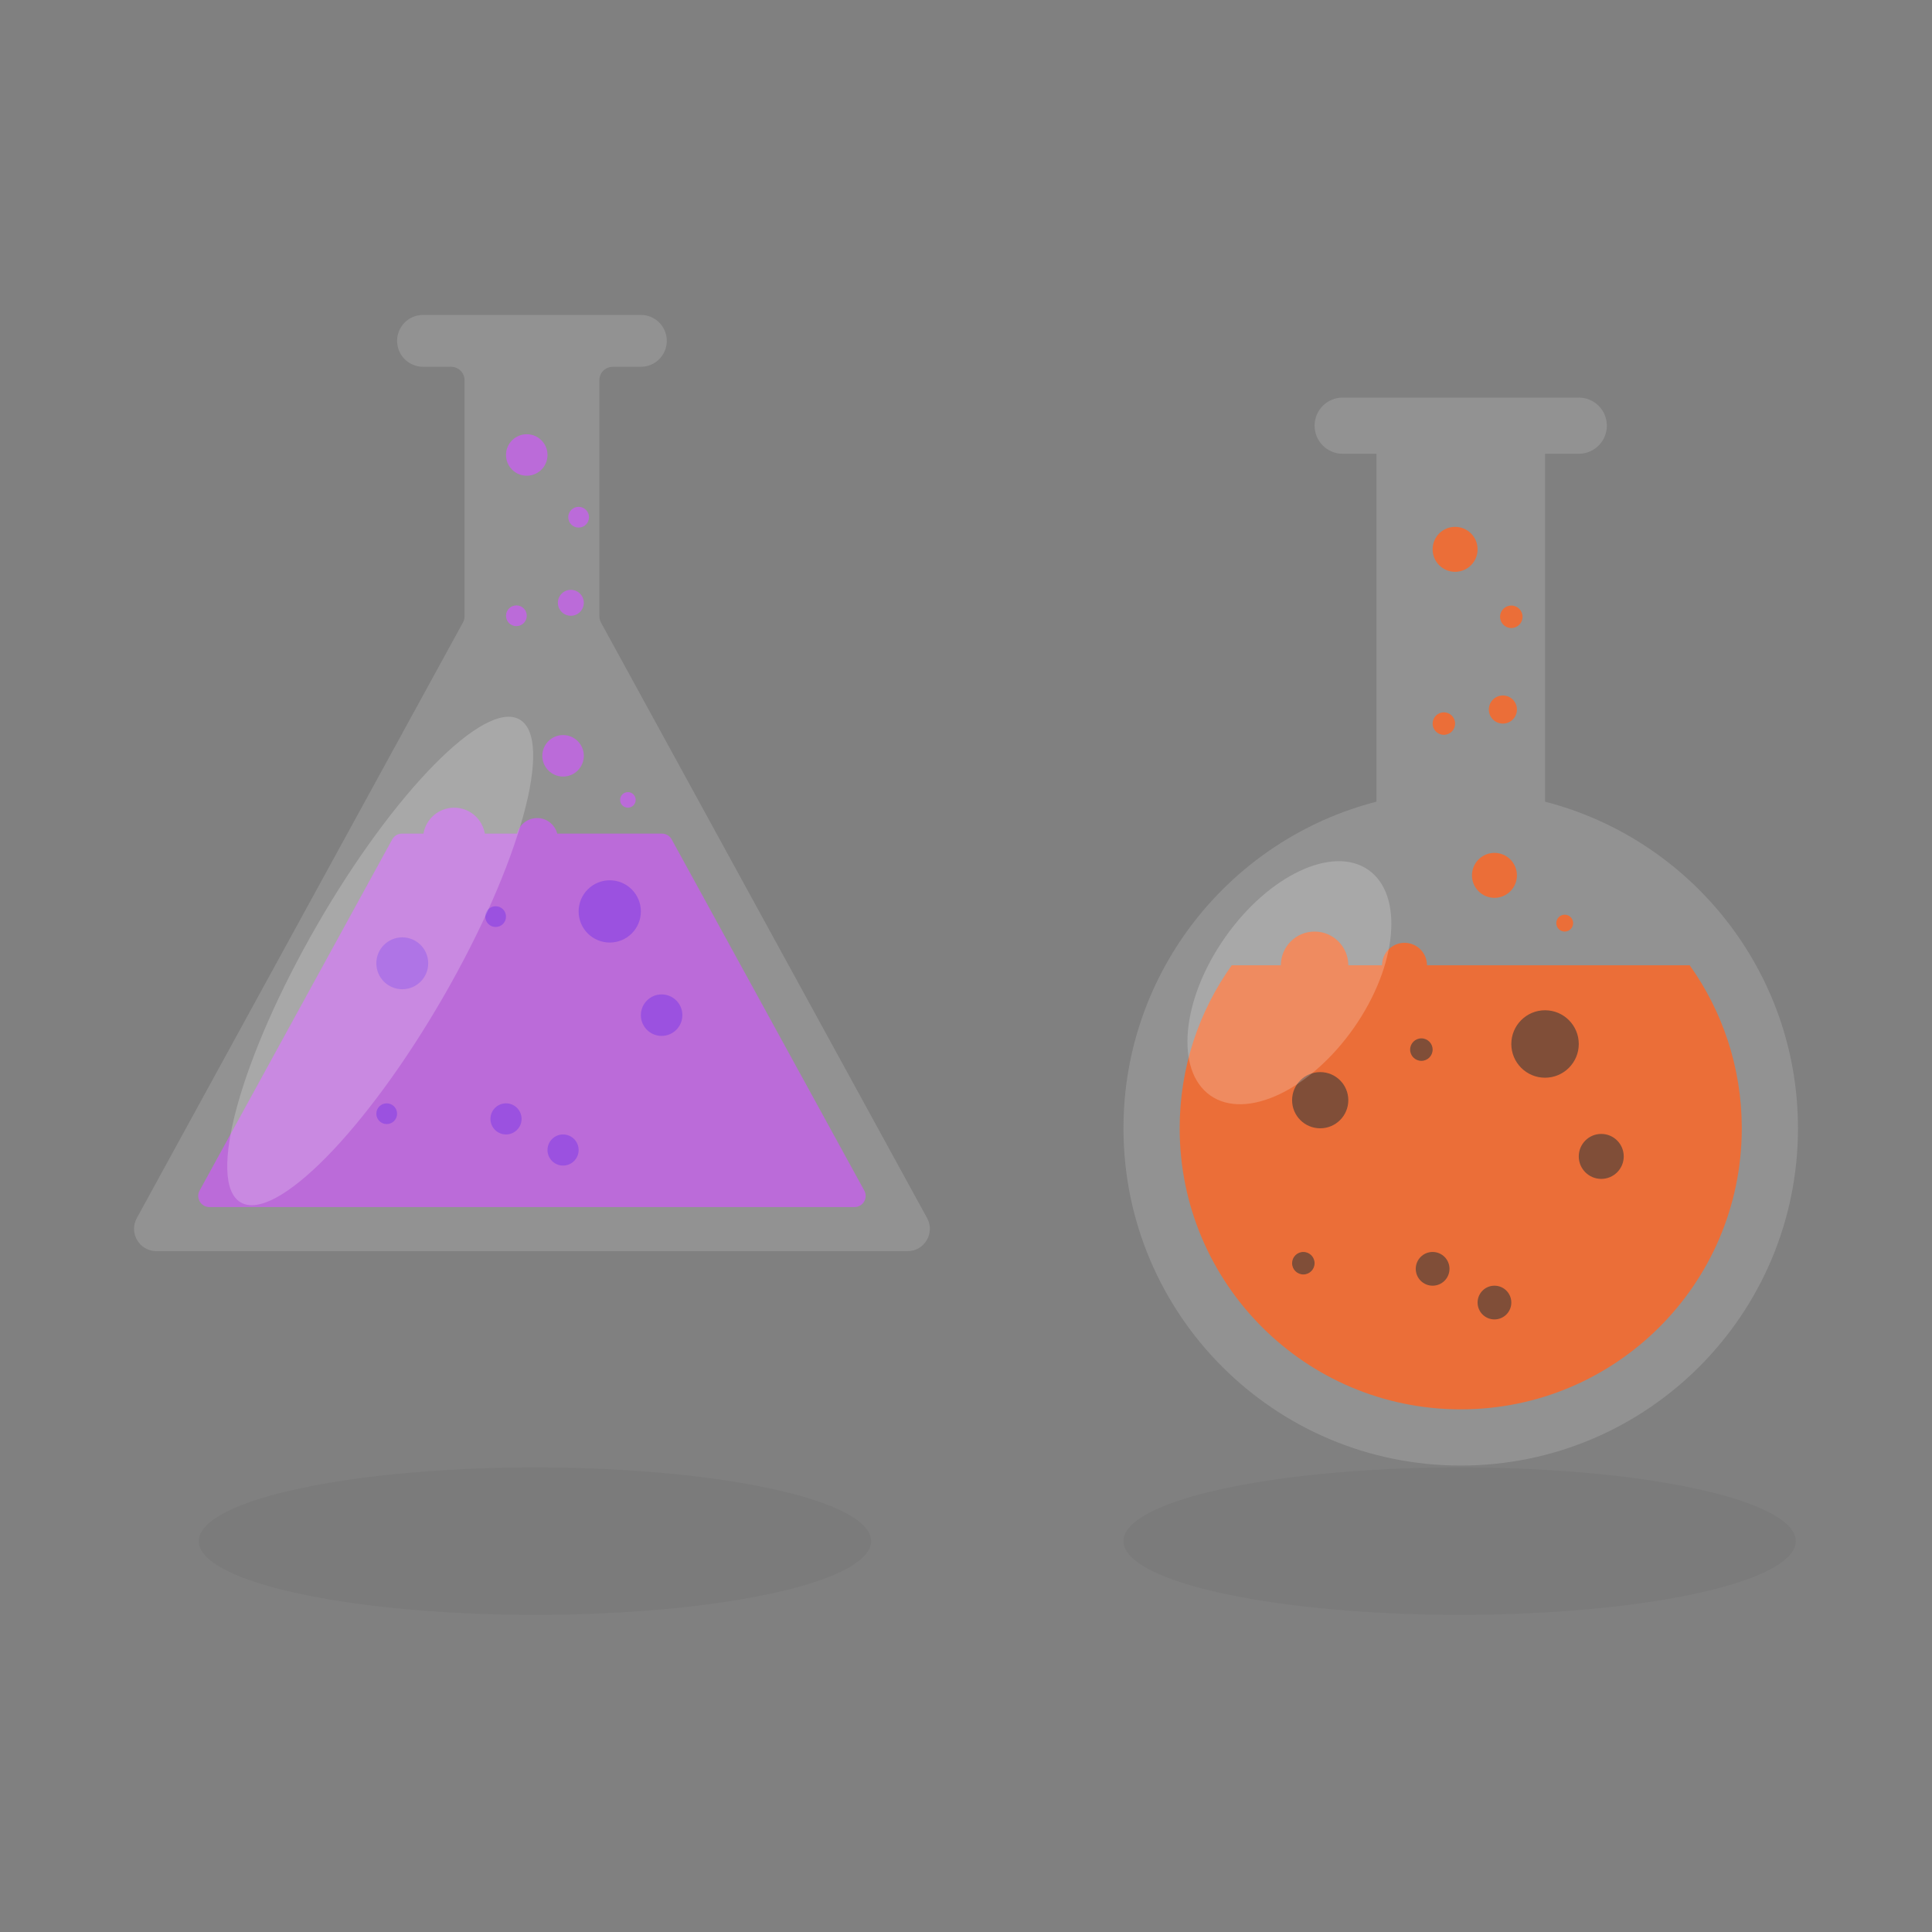 <svg width="865" height="865" viewBox="0 0 865 865" fill="none"
    xmlns="http://www.w3.org/2000/svg">
    <rect x="0" y="0" width="865" height="865" fill="#808080" stroke="none"/>
    <ellipse cx="239.5" cy="690" rx="150.5" ry="33" fill="black" fill-opacity="0.04"/>
    <ellipse cx="653.5" cy="690" rx="150.5" ry="33" fill="black" fill-opacity="0.04"/>
    <path fill-rule="evenodd" clip-rule="evenodd" d="M779.832 504.742V505.592C779.603 574.814 723.48 630.874 654.234 631H653.765C584.377 630.874 528.166 574.585 528.166 505.167C528.166 477.958 536.802 452.767 551.481 432.183H756.517C771.121 452.66 779.743 477.696 779.832 504.742Z" fill="#FF4D00"/>
    <circle cx="588.567" cy="432.184" r="15.1" fill="#FF4D00"/>
    <circle cx="628.833" cy="432.183" r="10.067" fill="#FF4D00"/>
    <circle cx="669.1" cy="391.917" r="10.067" fill="#FF4D00"/>
    <circle cx="646.45" cy="323.966" r="5.033" fill="#FF4D00"/>
    <circle cx="651.484" cy="245.95" r="10.067" fill="#FF4D00"/>
    <circle cx="676.651" cy="276.15" r="5.033" fill="#FF4D00"/>
    <circle cx="700.558" cy="413.308" r="3.775" fill="#FF4D00"/>
    <circle cx="672.876" cy="317.675" r="6.292" fill="#FF4D00"/>
    <circle cx="591.083" cy="492.583" r="12.583" fill="#661F00"/>
    <circle cx="716.916" cy="517.75" r="10.067" fill="#661F00"/>
    <circle cx="691.75" cy="467.417" r="15.1" fill="#661F00"/>
    <circle cx="641.417" cy="568.083" r="7.55" fill="#661F00"/>
    <circle cx="669.1" cy="583.183" r="7.55" fill="#661F00"/>
    <circle cx="583.533" cy="565.567" r="5.033" fill="#661F00"/>
    <circle cx="636.383" cy="469.933" r="5.033" fill="#661F00"/>
    <path fill-rule="evenodd" clip-rule="evenodd" d="M601.15 178C594.2 178 588.567 183.634 588.567 190.583C588.567 197.533 594.2 203.167 601.15 203.167H706.85C713.8 203.167 719.433 197.533 719.433 190.583C719.433 183.634 713.8 178 706.85 178H601.15ZM616.25 358.924V203.167H691.75V358.924C756.877 375.687 805 434.807 805 505.167C805 588.562 737.395 656.167 654 656.167C570.605 656.167 503 588.562 503 505.167C503 434.807 551.123 375.687 616.25 358.924Z" fill="#BDBDBD" fill-opacity="0.3"/>
    <ellipse cx="577.294" cy="439.983" rx="35.233" ry="61.658" transform="rotate(35 577.294 439.983)" fill="white" fill-opacity="0.2"/>
    <path fill-rule="evenodd" clip-rule="evenodd" d="M177.784 152.611C177.784 146.199 182.983 141 189.395 141H286.932C293.345 141 298.543 146.199 298.543 152.611C298.543 159.024 293.345 164.223 286.932 164.223L274.354 164.223C271.04 164.223 268.354 166.909 268.354 170.223V275.876C268.354 276.883 268.607 277.874 269.091 278.758L415.086 545.371C418.735 552.035 413.913 560.174 406.315 560.174H70.014C62.416 560.174 57.594 552.035 61.243 545.371L207.237 278.76C207.72 277.877 207.974 276.886 207.974 275.879V170.223C207.974 166.909 205.288 164.223 201.974 164.223L189.395 164.223C182.983 164.223 177.784 159.024 177.784 152.611Z" fill="#BDBDBD" fill-opacity="0.3"/>
    <path fill-rule="evenodd" clip-rule="evenodd" d="M296.344 373.229C298.169 373.229 299.85 374.224 300.728 375.825L386.952 533.03C388.78 536.362 386.368 540.435 382.568 540.435H93.761C89.961 540.435 87.549 536.362 89.377 533.03L175.601 375.825C176.479 374.224 178.16 373.229 179.985 373.229H296.344Z" fill="#BB6BD9"/>
    <circle cx="203.33" cy="375.552" r="13.934" fill="#BB6BD9"/>
    <circle cx="240.487" cy="375.552" r="9.289" fill="#BB6BD9"/>
    <circle cx="252.099" cy="338.395" r="9.289" fill="#BB6BD9"/>
    <circle cx="231.197" cy="275.693" r="4.645" fill="#BB6BD9"/>
    <circle cx="235.842" cy="203.702" r="9.289" fill="#BB6BD9"/>
    <circle cx="259.065" cy="231.57" r="4.645" fill="#BB6BD9"/>
    <circle cx="281.127" cy="358.135" r="3.483" fill="#BB6BD9"/>
    <circle cx="255.581" cy="269.887" r="5.806" fill="#BB6BD9"/>
    <circle cx="180.107" cy="431.287" r="11.611" fill="#9B51E0"/>
    <circle cx="296.222" cy="454.51" r="9.289" fill="#9B51E0"/>
    <circle cx="272.998" cy="408.064" r="13.934" fill="#9B51E0"/>
    <circle cx="226.553" cy="500.956" r="6.967" fill="#9B51E0"/>
    <circle cx="252.098" cy="514.89" r="6.967" fill="#9B51E0"/>
    <circle cx="173.14" cy="498.633" r="4.645" fill="#9B51E0"/>
    <circle cx="221.908" cy="410.386" r="4.645" fill="#9B51E0"/>
    <ellipse cx="170.227" cy="430.254" rx="32.512" ry="124.841" transform="rotate(30 170.227 430.254)" fill="white" fill-opacity="0.2"/>
</svg>
